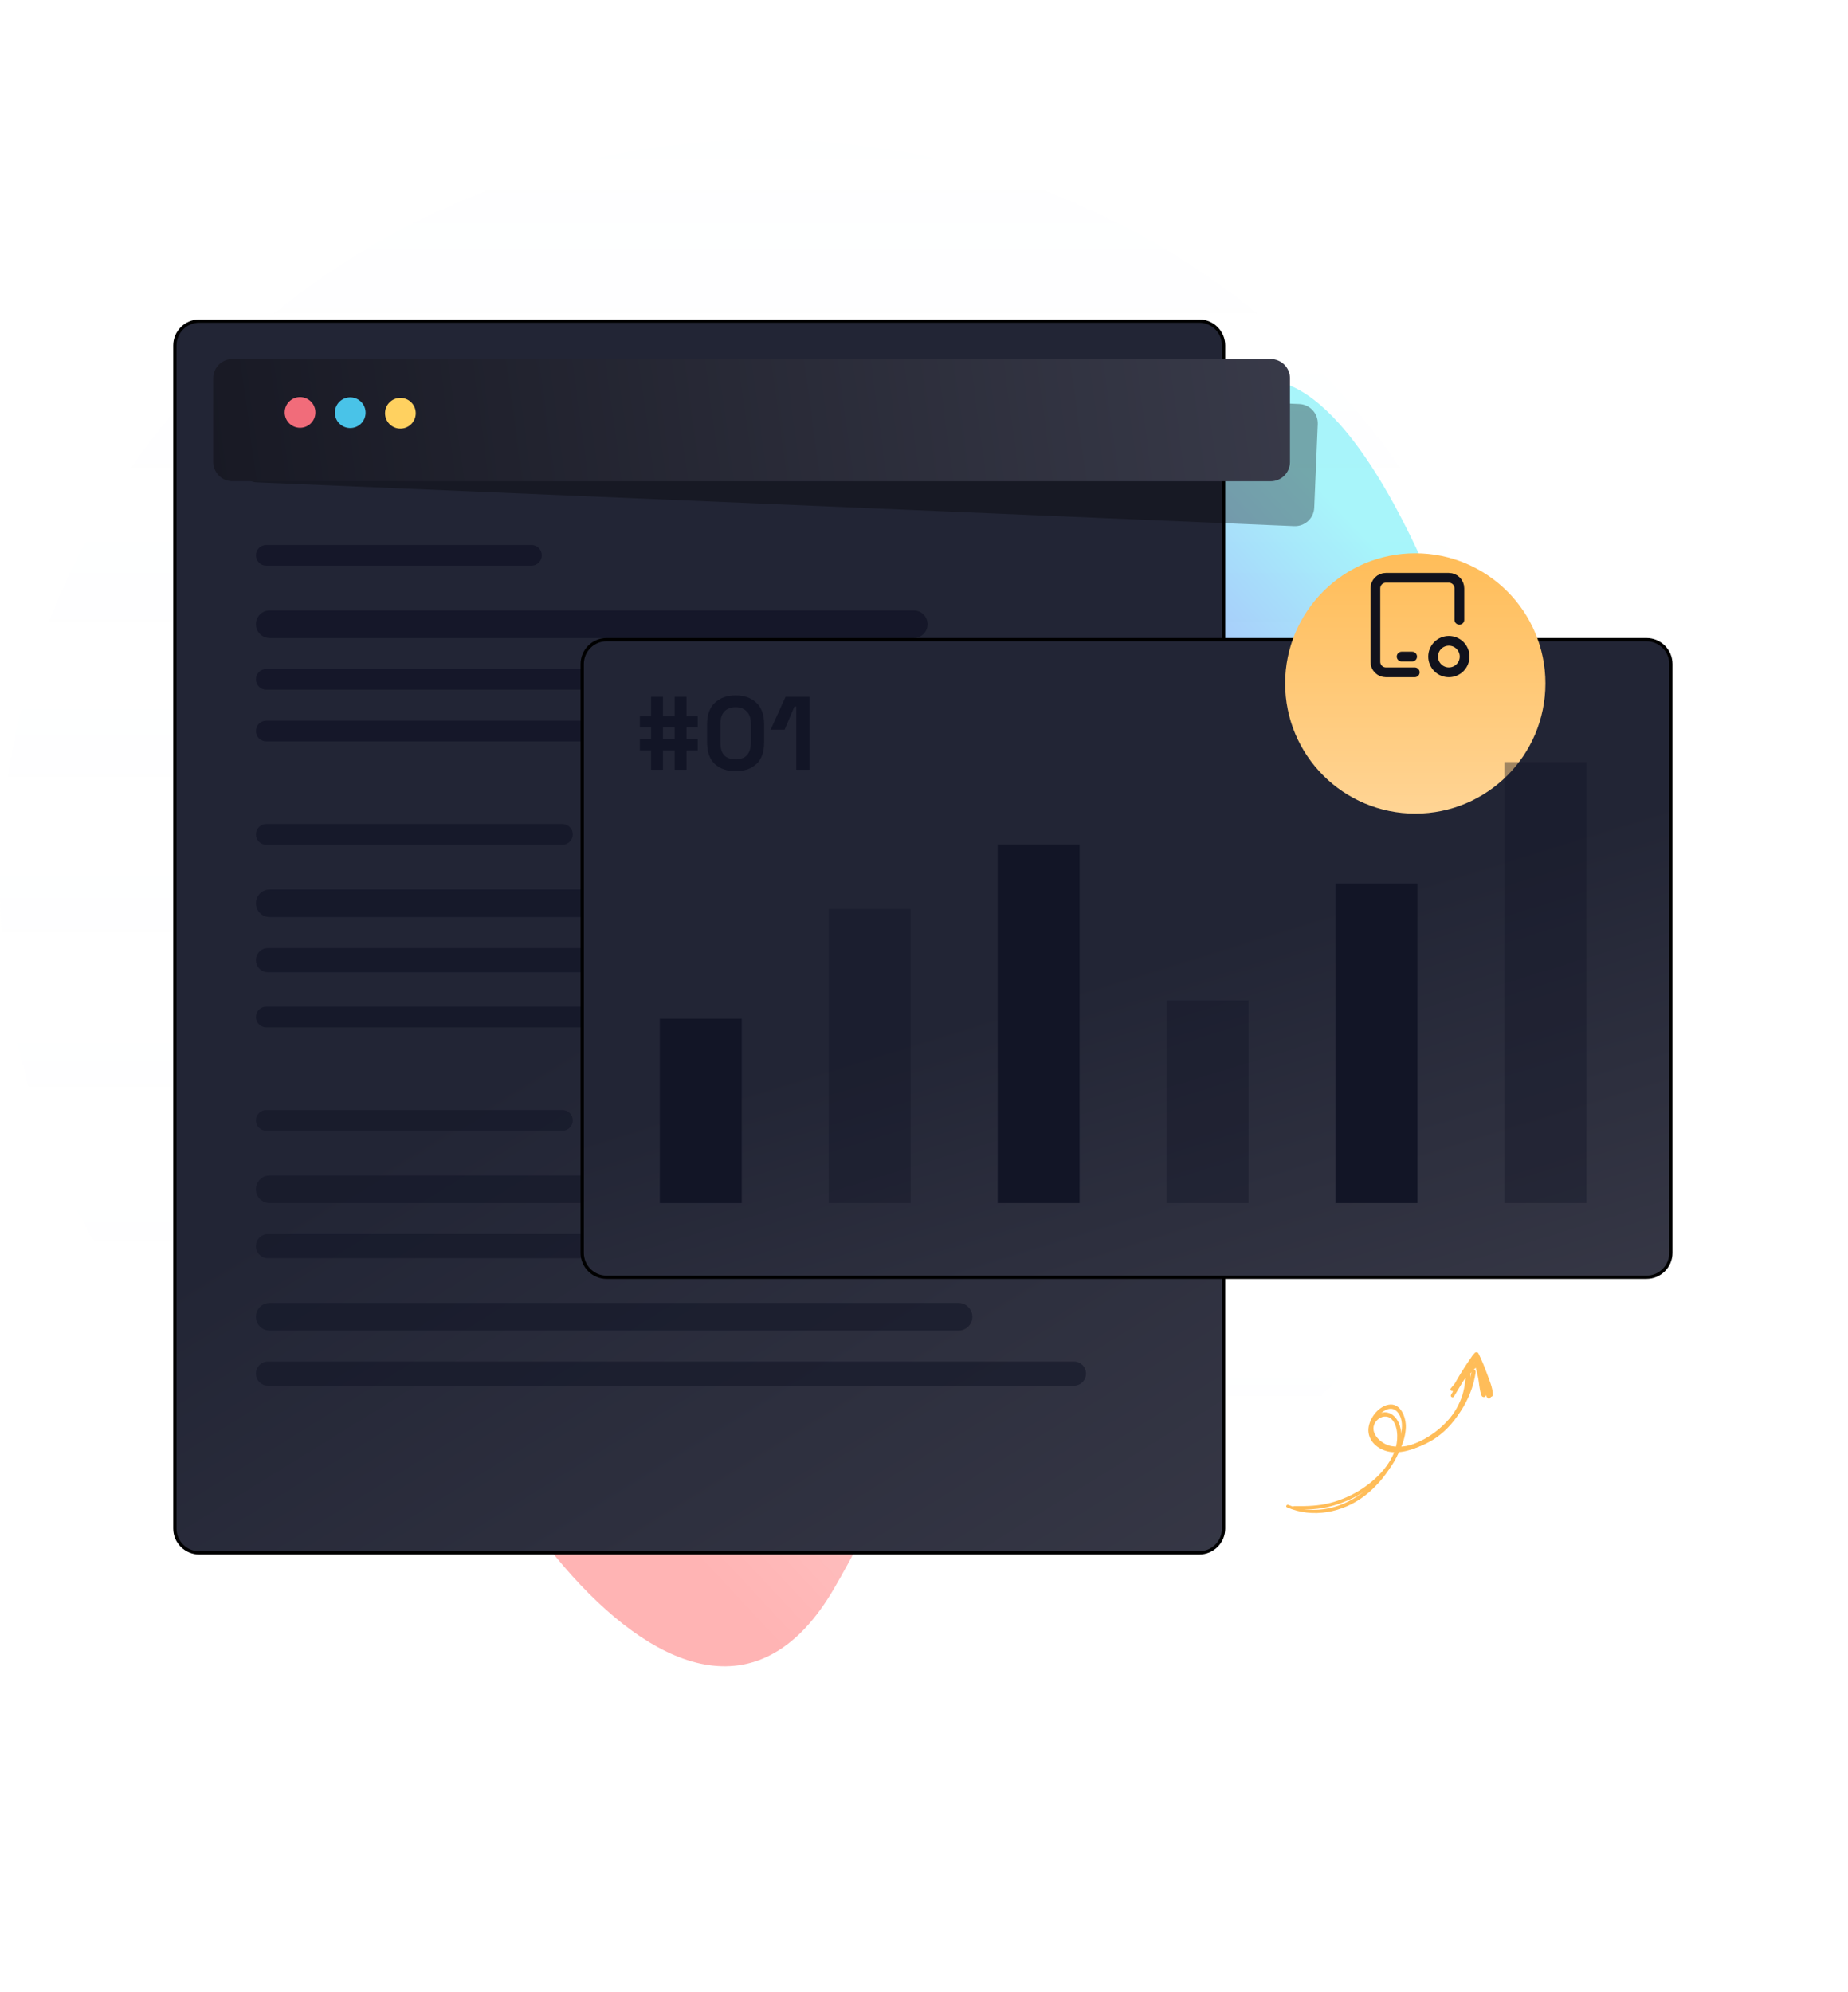 <svg width="568" height="612" viewBox="0 0 568 612" fill="none" xmlns="http://www.w3.org/2000/svg">
<g clip-path="url(#clip0_104_66)">
<g opacity="0.35" filter="url(#filter0_f_104_66)">
<path d="M259.233 152.325C274.236 69.323 373.626 109.466 393.068 117.135C394.756 118.836 424.623 117.698 460.593 236.663C496.563 355.628 385.166 383.473 338.776 370.795C292.386 358.118 300.626 411.795 256.384 488.046C212.142 564.297 130.903 439.782 122.29 374.386C113.678 308.99 214.033 339.268 238.509 333.473C262.985 327.677 244.23 235.326 259.233 152.325Z" fill="url(#paint0_linear_104_66)"/>
</g>
<path d="M235.314 500.327C105.354 500.327 0 397.946 0 271.652C0 145.358 105.354 42.976 235.314 42.976C365.275 42.976 470.629 145.358 470.629 271.652C470.629 397.946 365.275 500.327 235.314 500.327Z" fill="url(#paint1_linear_104_66)" fill-opacity="0.05"/>
<path d="M61.245 98.658H368.59C370.579 98.658 372.487 99.448 373.893 100.855C375.3 102.261 376.09 104.169 376.09 106.158V469.651C376.09 471.64 375.3 473.548 373.893 474.954C372.487 476.361 370.579 477.151 368.59 477.151H61.245C59.256 477.151 57.348 476.361 55.942 474.954C54.535 473.548 53.745 471.64 53.745 469.651V106.158C53.745 104.169 54.535 102.261 55.942 100.855C57.348 99.448 59.256 98.658 61.245 98.658Z" fill="url(#paint2_linear_104_66)" stroke="black"/>
<path d="M163.351 167.455H81.83C80.076 167.455 78.654 168.877 78.654 170.631C78.654 172.385 80.076 173.807 81.83 173.807H163.351C165.105 173.807 166.527 172.385 166.527 170.631C166.527 168.877 165.105 167.455 163.351 167.455Z" fill="#121526" fill-opacity="0.8"/>
<path d="M305.217 205.568H81.83C80.076 205.568 78.654 206.99 78.654 208.744C78.654 210.498 80.076 211.92 81.83 211.92H305.217C306.971 211.92 308.393 210.498 308.393 208.744C308.393 206.99 306.971 205.568 305.217 205.568Z" fill="#121526" fill-opacity="0.8"/>
<path d="M253.34 221.449H81.83C80.076 221.449 78.654 222.871 78.654 224.625C78.654 226.379 80.076 227.801 81.83 227.801H253.34C255.094 227.801 256.516 226.379 256.516 224.625C256.516 222.871 255.094 221.449 253.34 221.449Z" fill="#121526" fill-opacity="0.8"/>
<path d="M280.866 187.57H82.889C80.55 187.57 78.654 189.466 78.654 191.805C78.654 194.144 80.55 196.04 82.889 196.04H280.866C283.205 196.04 285.101 194.144 285.101 191.805C285.101 189.466 283.205 187.57 280.866 187.57Z" fill="#121526" fill-opacity="0.8"/>
<path d="M172.879 253.21H81.83C80.076 253.21 78.654 254.632 78.654 256.386C78.654 258.14 80.076 259.562 81.83 259.562H172.879C174.633 259.562 176.055 258.14 176.055 256.386C176.055 254.632 174.633 253.21 172.879 253.21Z" fill="#121526" fill-opacity="0.7"/>
<path d="M358.682 291.323H82.359C80.313 291.323 78.654 292.982 78.654 295.028V295.029C78.654 297.075 80.313 298.734 82.359 298.734H358.682C360.728 298.734 362.387 297.075 362.387 295.029V295.028C362.387 292.982 360.728 291.323 358.682 291.323Z" fill="#121526" fill-opacity="0.7"/>
<path d="M328.508 309.321H81.83C80.076 309.321 78.654 310.743 78.654 312.497C78.654 314.251 80.076 315.673 81.83 315.673H328.508C330.262 315.673 331.684 314.251 331.684 312.497C331.684 310.743 330.262 309.321 328.508 309.321Z" fill="#121526" fill-opacity="0.7"/>
<path d="M310.51 273.326H82.889C80.55 273.326 78.654 275.222 78.654 277.561C78.654 279.9 80.55 281.796 82.889 281.796H310.51C312.849 281.796 314.745 279.9 314.745 277.561C314.745 275.222 312.849 273.326 310.51 273.326Z" fill="#121526" fill-opacity="0.7"/>
<g opacity="0.6">
<path d="M172.879 341.083H81.83C80.076 341.083 78.654 342.505 78.654 344.259C78.654 346.013 80.076 347.435 81.83 347.435H172.879C174.633 347.435 176.055 346.013 176.055 344.259C176.055 342.505 174.633 341.083 172.879 341.083Z" fill="#121526"/>
<path d="M330.097 379.196H82.359C80.313 379.196 78.654 380.855 78.654 382.901V382.902C78.654 384.948 80.313 386.607 82.359 386.607H330.097C332.143 386.607 333.802 384.948 333.802 382.902V382.901C333.802 380.855 332.143 379.196 330.097 379.196Z" fill="#121526"/>
<path d="M330.097 418.368H82.359C80.313 418.368 78.654 420.027 78.654 422.073V422.074C78.654 424.12 80.313 425.779 82.359 425.779H330.097C332.143 425.779 333.802 424.12 333.802 422.074V422.073C333.802 420.027 332.143 418.368 330.097 418.368Z" fill="#121526"/>
<path d="M294.629 361.198H82.889C80.55 361.198 78.654 363.094 78.654 365.433C78.654 367.772 80.55 369.668 82.889 369.668H294.629C296.968 369.668 298.864 367.772 298.864 365.433C298.864 363.094 296.968 361.198 294.629 361.198Z" fill="#121526"/>
<path d="M294.629 400.37H82.889C80.55 400.37 78.654 402.266 78.654 404.605C78.654 406.944 80.55 408.84 82.889 408.84H294.629C296.968 408.84 298.864 406.944 298.864 404.605C298.864 402.266 296.968 400.37 294.629 400.37Z" fill="#121526"/>
</g>
<g style="mix-blend-mode:multiply" opacity="0.32">
<path d="M403.94 155.994L405.025 130.316C405.091 128.746 404.531 127.213 403.467 126.056C402.404 124.899 400.924 124.211 399.354 124.145L80.539 110.693C78.969 110.627 77.437 111.187 76.279 112.251C75.122 113.314 74.435 114.794 74.368 116.364L73.286 142.042C73.22 143.612 73.78 145.145 74.844 146.302C75.907 147.459 77.387 148.146 78.957 148.213L397.772 161.665C399.342 161.731 400.874 161.17 402.031 160.107C403.188 159.043 403.876 157.564 403.943 155.994H403.94Z" fill="black"/>
</g>
<path d="M390.564 147.874L71.464 147.869C70.686 147.869 69.915 147.716 69.196 147.418C68.478 147.121 67.824 146.684 67.274 146.134C66.724 145.584 66.287 144.93 65.99 144.212C65.692 143.493 65.539 142.722 65.539 141.944L65.54 116.242C65.54 115.464 65.693 114.693 65.991 113.974C66.288 113.255 66.725 112.602 67.275 112.052C67.825 111.501 68.478 111.065 69.197 110.767C69.916 110.469 70.687 110.316 71.465 110.316L390.565 110.321C391.343 110.321 392.114 110.474 392.833 110.772C393.552 111.069 394.205 111.506 394.755 112.056C395.306 112.606 395.742 113.259 396.04 113.978C396.338 114.697 396.491 115.468 396.491 116.246L396.49 141.948C396.49 143.52 395.866 145.027 394.754 146.138C393.643 147.25 392.136 147.874 390.564 147.874Z" fill="url(#paint3_linear_104_66)"/>
<path d="M96.947 126.772C96.975 124.165 94.884 122.03 92.278 122.002C89.671 121.974 87.535 124.064 87.507 126.671C87.479 129.277 89.57 131.413 92.176 131.441C94.783 131.469 96.919 129.379 96.947 126.772Z" fill="#F16C7A"/>
<path d="M112.37 126.852C112.398 124.245 110.307 122.11 107.701 122.082C105.094 122.054 102.958 124.144 102.93 126.751C102.902 129.357 104.993 131.493 107.599 131.521C110.206 131.549 112.342 129.459 112.37 126.852Z" fill="#49C3E8"/>
<path d="M127.786 127.023C127.814 124.416 125.723 122.281 123.117 122.253C120.51 122.225 118.374 124.315 118.346 126.922C118.318 129.528 120.409 131.664 123.015 131.692C125.622 131.72 127.758 129.63 127.786 127.023Z" fill="#FFD160"/>
<path d="M506.058 196.54H186.449C182.307 196.54 178.949 199.898 178.949 204.04V384.959C178.949 389.101 182.307 392.459 186.449 392.459H506.058C510.2 392.459 513.558 389.101 513.558 384.959V204.04C513.558 199.898 510.2 196.54 506.058 196.54Z" fill="url(#paint4_linear_104_66)" stroke="black"/>
<g filter="url(#filter1_d_104_66)">
<path d="M475 192C475 169.909 457.091 152 435 152C412.909 152 395 169.909 395 192C395 214.091 412.909 232 435 232C457.091 232 475 214.091 475 192Z" fill="url(#paint5_linear_104_66)"/>
<path d="M474.5 192C474.5 170.185 456.815 152.5 435 152.5C413.185 152.5 395.5 170.185 395.5 192C395.5 213.815 413.185 231.5 435 231.5C456.815 231.5 474.5 213.815 474.5 192Z" fill="url(#paint6_linear_104_66)"/>
</g>
<path d="M200.125 236.51V230.558H196.669V227.102H200.125V223.518H196.669V220.062H200.125V214.11H203.773V220.062H207.357V214.11H211.005V220.062H214.461V223.518H211.005V227.102H214.461V230.558H211.005V236.51H207.357V230.558H203.773V236.51H200.125ZM203.773 227.102H207.357V223.518H203.773V227.102ZM226.1 236.958C223.455 236.958 221.332 236.233 219.732 234.782C218.132 233.31 217.332 231.092 217.332 228.126V222.494C217.332 219.614 218.132 217.428 219.732 215.934C221.332 214.42 223.455 213.662 226.1 213.662C228.767 213.662 230.89 214.42 232.468 215.934C234.068 217.428 234.868 219.614 234.868 222.494V228.126C234.868 231.092 234.068 233.31 232.468 234.782C230.89 236.233 228.767 236.958 226.1 236.958ZM226.1 233.31C227.7 233.31 228.874 232.873 229.62 231.998C230.388 231.124 230.772 229.876 230.772 228.254V222.302C230.772 220.66 230.346 219.422 229.492 218.59C228.66 217.737 227.53 217.31 226.1 217.31C224.628 217.31 223.476 217.748 222.644 218.622C221.834 219.497 221.428 220.724 221.428 222.302V228.254C221.428 229.94 221.812 231.209 222.58 232.062C223.37 232.894 224.543 233.31 226.1 233.31ZM244.738 236.51V217.118H244.162L241.154 224.222H236.866L241.442 214.11H248.834V236.51H244.738ZM227.973 313.013H202.8V369.668H227.973V313.013Z" fill="#121526"/>
<path d="M279.897 279.31H254.724V369.668H279.897V279.31Z" fill="#121526" fill-opacity="0.4"/>
<path d="M331.818 259.468H306.645V369.668H331.818V259.468Z" fill="#121526"/>
<path d="M383.742 307.419H358.568V369.668H383.742V307.419Z" fill="#121526" fill-opacity="0.4"/>
<path d="M435.667 271.46H410.494V369.668H435.667V271.46Z" fill="#121526"/>
<path d="M487.591 234.154H462.418V369.668H487.591V234.154Z" fill="#121526" fill-opacity="0.4"/>
<mask id="mask0_104_66" style="mask-type:luminance" maskUnits="userSpaceOnUse" x="416" y="172" width="40" height="40">
<path d="M416.279 172.701H455.003V211.425H416.279V172.701Z" fill="white"/>
</mask>
<g mask="url(#mask0_104_66)">
<path d="M434.834 206.584H425.959C425.103 206.584 424.282 206.244 423.677 205.639C423.072 205.034 422.732 204.213 422.732 203.357V180.768C422.732 179.913 423.072 179.092 423.678 178.487C423.978 178.187 424.333 177.95 424.724 177.787C425.116 177.625 425.535 177.542 425.959 177.542H445.321C445.745 177.541 446.165 177.625 446.556 177.786C446.948 177.948 447.304 178.186 447.604 178.486C447.903 178.785 448.141 179.141 448.303 179.533C448.465 179.924 448.548 180.344 448.548 180.768V190.449M430.801 201.744H434.028" stroke="#11121C" stroke-width="3" stroke-linecap="round" stroke-linejoin="round"/>
<path d="M440.482 201.744C440.482 203.028 440.992 204.259 441.9 205.166C442.807 206.074 444.038 206.584 445.322 206.584C446.606 206.584 447.837 206.074 448.744 205.166C449.652 204.259 450.162 203.028 450.162 201.744C450.162 200.46 449.652 199.229 448.744 198.322C447.837 197.414 446.606 196.904 445.322 196.904C444.038 196.904 442.807 197.414 441.9 198.322C440.992 199.229 440.482 200.46 440.482 201.744Z" stroke="#11121C" stroke-width="3" stroke-linecap="round" stroke-linejoin="round"/>
</g>
<path d="M397.662 463.44C405.312 464.803 413.959 462.059 420.214 457.707C426.205 453.539 432.578 445.971 430.259 438.133C429.415 435.278 426.867 432.946 423.813 434.42C420.976 435.787 420.223 439.129 421.694 441.793C425.667 448.987 436.523 445.277 441.64 441.591C444.888 439.252 447.539 436.18 449.379 432.624C451.071 429.339 452.469 425.149 451.833 421.428C451.74 420.893 450.838 420.927 450.758 421.453C450.342 424.269 450.168 426.975 449.14 429.669C448.075 432.465 446.435 435.05 444.413 437.252C440.401 441.624 433.724 445.476 427.563 444.328C424.299 443.718 420.174 439.744 423.179 436.462C424.397 435.133 426.392 434.742 427.75 436.095C428.988 437.332 429.396 439.343 429.452 441.019C429.679 447.842 424.13 453.788 418.816 457.335C415.803 459.342 412.479 460.839 408.979 461.765C405.238 462.758 401.57 462.828 397.736 462.777C397.361 462.77 397.283 463.372 397.662 463.44Z" fill="#FFBD59"/>
<path d="M395.558 463.148C403.463 466.605 412.712 464.774 419.438 459.614C422.674 457.131 425.368 454.014 427.532 450.57C429.74 447.054 431.952 442.816 432.102 438.587C432.21 435.636 430.554 430.898 426.737 431.627C423.378 432.266 420.486 436.314 420.589 439.629C420.706 443.34 424.21 445.789 427.635 446.164C431.724 446.611 435.995 444.814 439.43 442.75C446.954 438.23 452.337 430.321 453.568 421.634C453.686 420.806 452.418 420.475 452.289 421.316C451.337 427.612 448.293 433.406 443.691 437.816C441.347 440.064 438.599 441.925 435.617 443.227C432.202 444.714 427.864 445.934 424.458 443.793C420.698 441.431 421.471 436.946 424.437 434.273C426.167 432.713 428.347 432.093 429.867 434.318C431.102 436.124 431.055 438.576 430.609 440.63C429.176 447.209 424.613 453.83 419.461 458.083C413.003 463.413 403.9 465.719 395.978 462.395C395.469 462.175 395.046 462.922 395.558 463.148Z" fill="#FFBD59"/>
<path d="M446.64 427.262C447.981 426.135 449.166 424.797 450.4 423.556C450.981 422.97 451.567 422.385 452.15 421.794C452.419 421.523 453.663 419.937 454.039 420.016C454.233 420.057 454.672 422.102 454.751 422.366L455.463 424.716C455.927 426.242 456.189 428.194 457.152 429.487C457.496 429.95 458.198 429.759 458.222 429.171C458.27 428.078 457.811 427.064 457.489 426.028L456.394 422.513C456.054 421.431 455.795 418.751 454.403 418.407C453.077 418.078 451.766 420.339 451.011 421.135C449.316 422.922 447.45 424.642 445.927 426.572C445.52 427.082 446.152 427.671 446.64 427.262Z" fill="#FFBD59"/>
<path d="M447.059 427.479C448.24 426.015 449.044 424.2 450.046 422.607C451.211 420.76 452.44 418.935 453.859 417.272L452.593 416.97C453.225 418.907 453.779 420.867 454.222 422.856C454.655 424.789 454.653 427.003 455.372 428.836C455.581 429.369 456.533 429.505 456.63 428.806C456.891 426.947 456.263 424.782 455.871 422.966C455.393 420.787 454.78 418.64 454.035 416.537C453.811 415.9 453.014 415.853 452.655 416.39C451.464 418.18 450.224 419.926 449.113 421.771C448.116 423.431 446.905 425.24 446.404 427.118C446.314 427.474 446.813 427.785 447.059 427.479Z" fill="#FFBD59"/>
<path d="M446.894 429.09C449.399 424.927 451.882 420.751 454.432 416.616L453.053 416.468C453.962 418.563 454.851 420.662 455.606 422.817C456.3 424.803 456.664 427.05 457.643 428.908C457.952 429.496 458.87 429.17 458.853 428.551C458.795 426.379 457.777 424.097 457.041 422.078C456.272 419.963 455.414 417.878 454.418 415.86C454.162 415.341 453.371 415.429 453.118 415.891C450.78 420.147 448.375 424.363 445.987 428.592C445.656 429.172 446.552 429.66 446.894 429.09Z" fill="#FFBD59"/>
</g>
<defs>
<filter id="filter0_f_104_66" x="21.767" y="0.703" width="545.859" height="611.286" filterUnits="userSpaceOnUse" color-interpolation-filters="sRGB">
<feFlood flood-opacity="0" result="BackgroundImageFix"/>
<feBlend mode="normal" in="SourceGraphic" in2="BackgroundImageFix" result="shape"/>
<feGaussianBlur stdDeviation="50" result="effect1_foregroundBlur_104_66"/>
</filter>
<filter id="filter1_d_104_66" x="345" y="120" width="180" height="180" filterUnits="userSpaceOnUse" color-interpolation-filters="sRGB">
<feFlood flood-opacity="0" result="BackgroundImageFix"/>
<feColorMatrix in="SourceAlpha" type="matrix" values="0 0 0 0 0 0 0 0 0 0 0 0 0 0 0 0 0 0 127 0" result="hardAlpha"/>
<feOffset dy="18"/>
<feGaussianBlur stdDeviation="25"/>
<feComposite in2="hardAlpha" operator="out"/>
<feColorMatrix type="matrix" values="0 0 0 0 0.067 0 0 0 0 0.071 0 0 0 0 0.11 0 0 0 0.3 0"/>
<feBlend mode="normal" in2="BackgroundImageFix" result="effect1_dropShadow_104_66"/>
<feBlend mode="normal" in="SourceGraphic" in2="effect1_dropShadow_104_66" result="shape"/>
</filter>
<linearGradient id="paint0_linear_104_66" x1="397.43" y1="140.477" x2="129.898" y2="390.299" gradientUnits="userSpaceOnUse">
<stop stop-color="#00E3F2"/>
<stop offset="0.287" stop-color="#0000F2"/>
<stop offset="0.641" stop-color="#F87D7D"/>
<stop offset="1" stop-color="#FF2828"/>
</linearGradient>
<linearGradient id="paint1_linear_104_66" x1="235.314" y1="-148.847" x2="235.314" y2="500.327" gradientUnits="userSpaceOnUse">
<stop stop-color="#ECF3FE" stop-opacity="0"/>
<stop offset="0.339" stop-color="#ECF3FE" stop-opacity="0.708"/>
<stop offset="1" stop-color="#ECF3FE" stop-opacity="0"/>
</linearGradient>
<linearGradient id="paint2_linear_104_66" x1="515" y1="423" x2="373.794" y2="194.788" gradientUnits="userSpaceOnUse">
<stop stop-color="#383947"/>
<stop offset="1" stop-color="#222535"/>
</linearGradient>
<linearGradient id="paint3_linear_104_66" x1="579.738" y1="43.746" x2="-10.967" y2="123.741" gradientUnits="userSpaceOnUse">
<stop stop-color="#4B4D5E"/>
<stop offset="1" stop-color="#11121C"/>
</linearGradient>
<linearGradient id="paint4_linear_104_66" x1="657.72" y1="364.601" x2="611.489" y2="215.146" gradientUnits="userSpaceOnUse">
<stop stop-color="#383947"/>
<stop offset="1" stop-color="#222535"/>
</linearGradient>
<linearGradient id="paint5_linear_104_66" x1="435" y1="152" x2="435" y2="232" gradientUnits="userSpaceOnUse">
<stop stop-color="#FFBD59"/>
<stop offset="1" stop-color="#FFD494"/>
</linearGradient>
<linearGradient id="paint6_linear_104_66" x1="435" y1="152.5" x2="435" y2="231.5" gradientUnits="userSpaceOnUse">
<stop stop-color="#FFBD59"/>
<stop offset="1" stop-color="#FFD494"/>
</linearGradient>
<clipPath id="clip0_104_66">
<rect width="568" height="612" fill="white"/>
</clipPath>
</defs>
</svg>
